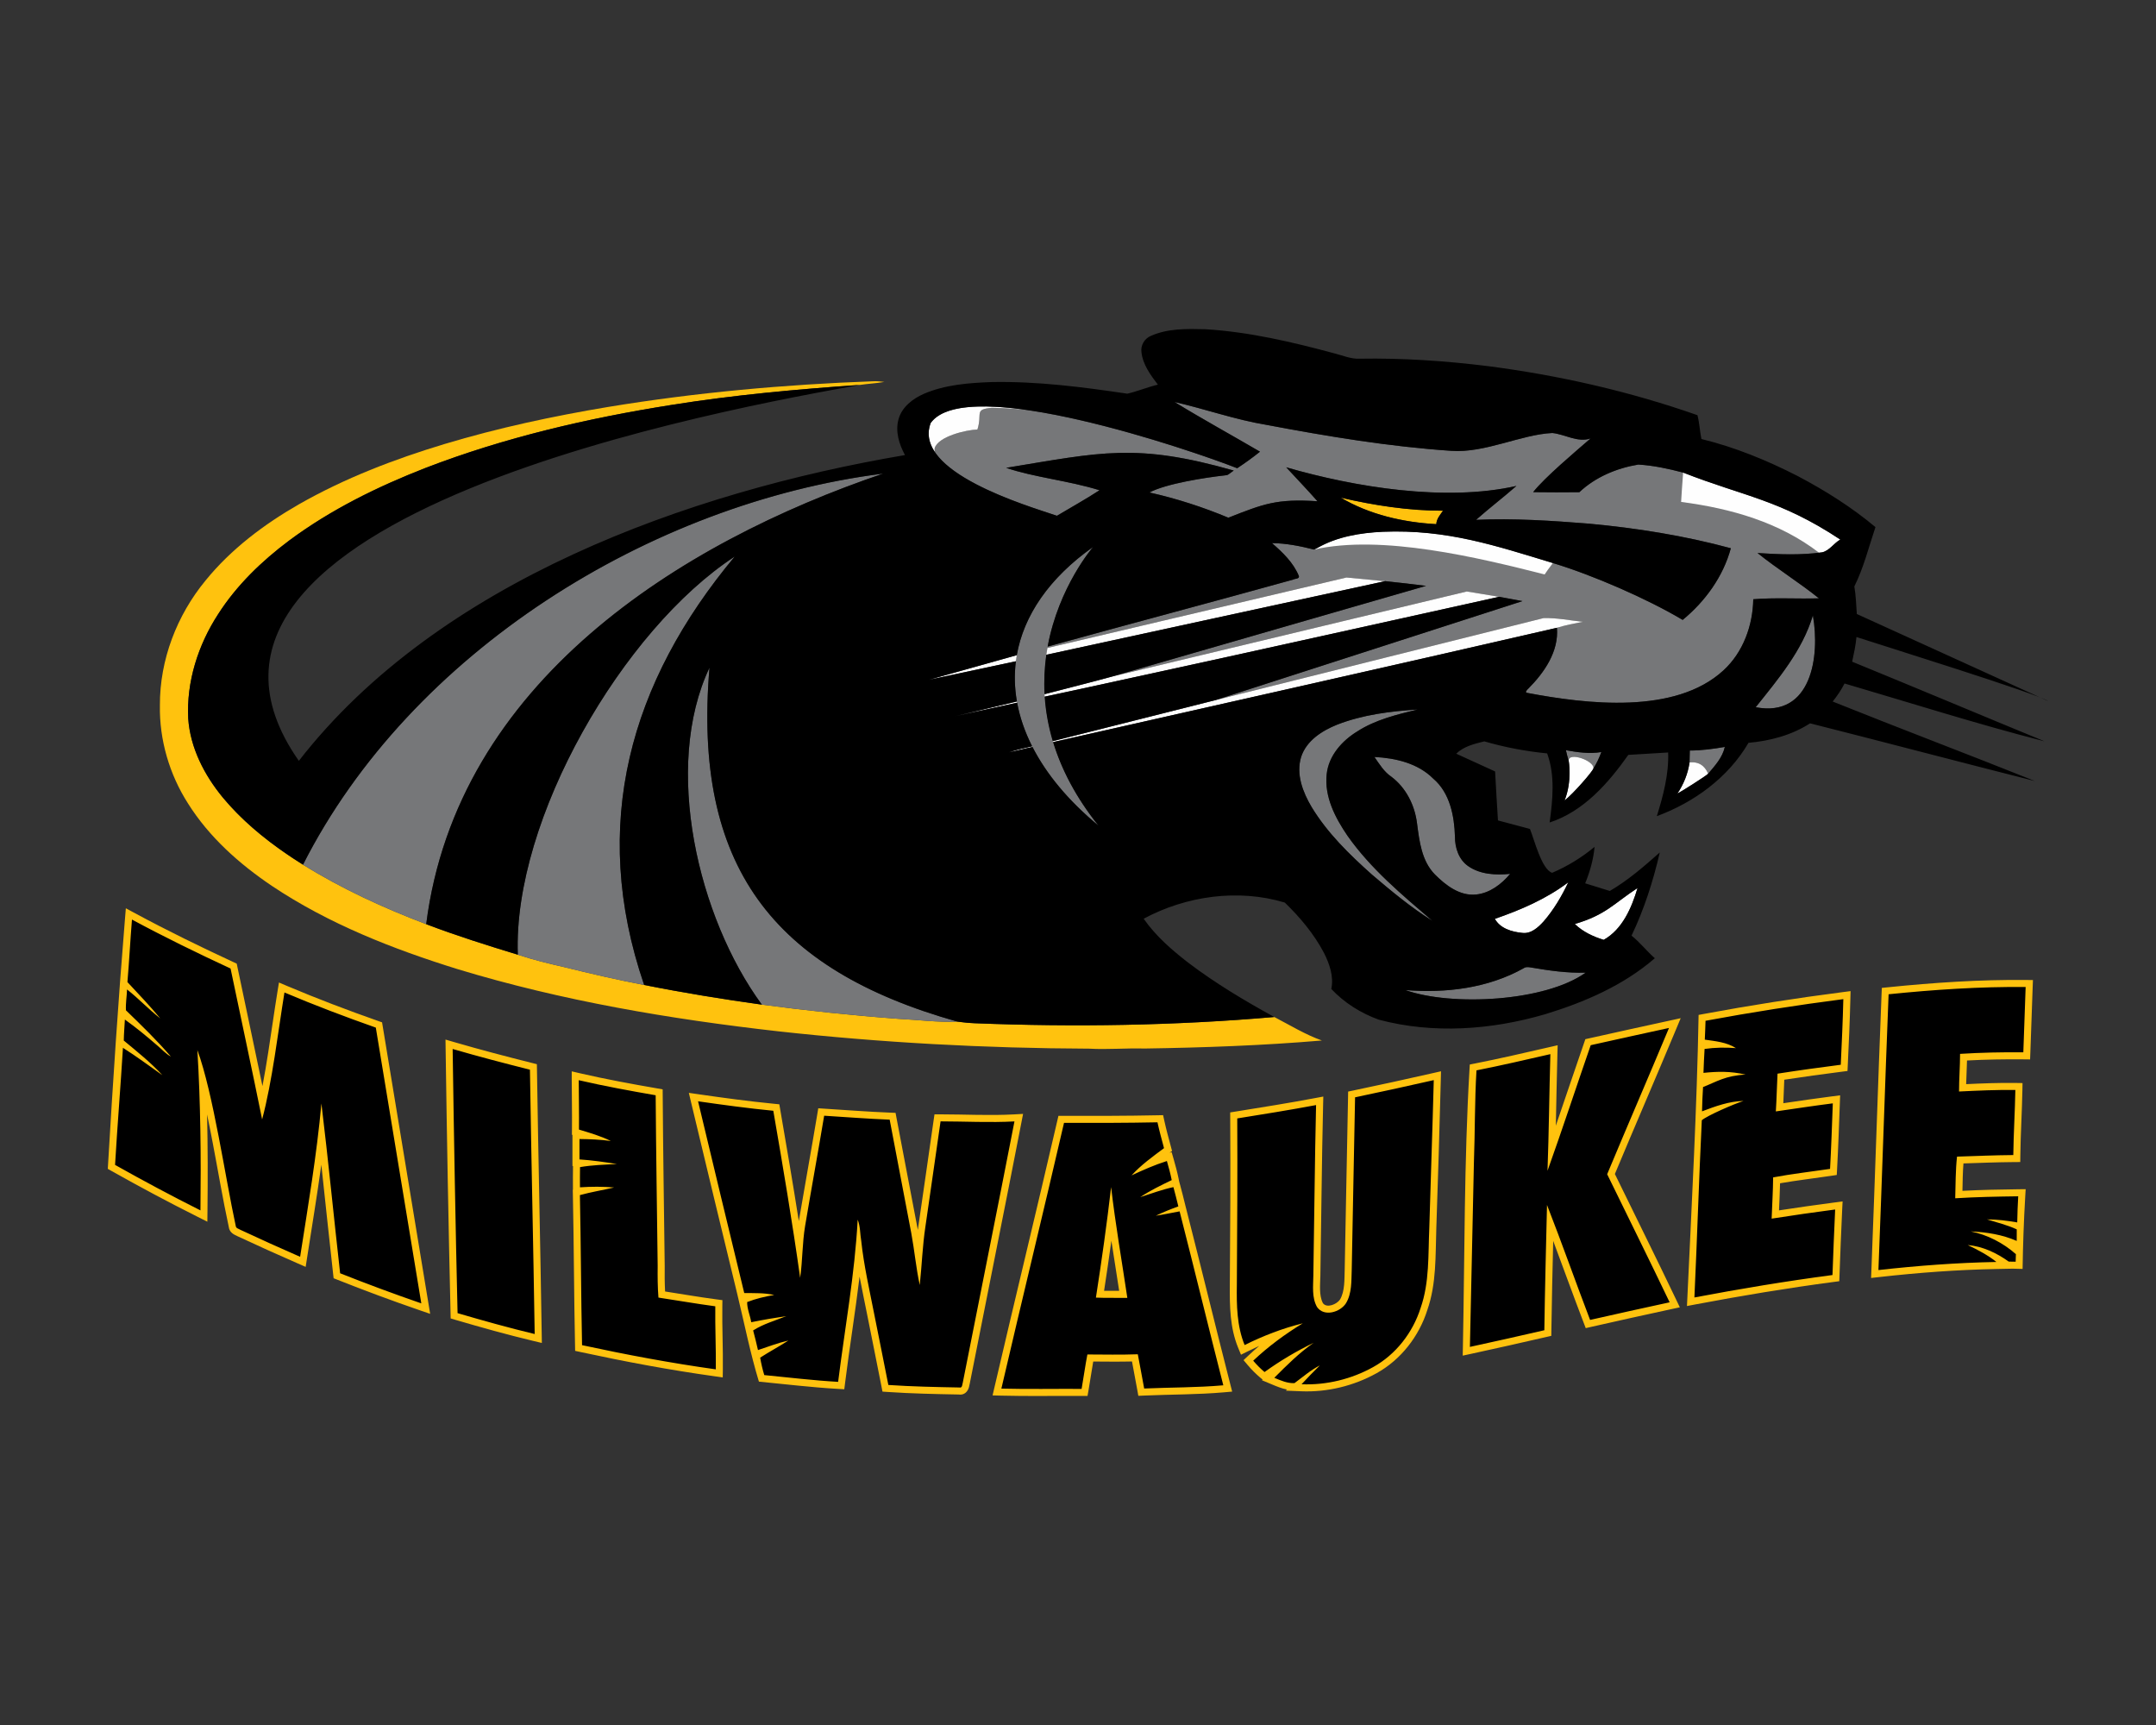 <?xml version="1.0" encoding="UTF-8"?>
<!DOCTYPE svg PUBLIC "-//W3C//DTD SVG 1.1//EN" "http://www.w3.org/Graphics/SVG/1.1/DTD/svg11.dtd">
<!-- Creator: CorelDRAW -->
<svg xmlns="http://www.w3.org/2000/svg" xml:space="preserve" width="2000px" height="1600px" version="1.1" style="shape-rendering:geometricPrecision; text-rendering:geometricPrecision; image-rendering:optimizeQuality; fill-rule:evenodd; clip-rule:evenodd"
viewBox="0 0 2000 1600"
 xmlns:xlink="http://www.w3.org/1999/xlink">
 <rect x="0" y="0" width="2000" height="1600" fill="#333333" stroke="none"/>
 <defs>
  <style type="text/css">
   <![CDATA[
    .fil3 {fill:black}
    .fil2 {fill:#FEFEFE}
    .fil1 {fill:#767779;fill-rule:nonzero}
    .fil0 {fill:#FFC20E;fill-rule:nonzero}
   ]]>
  </style>
 </defs>
 <g id="Capa_x0020_1">
  <g id="Wisconsin_x0020_Milwaukee_x0020_Panthers.cdr">
   <path class="fil0" d="M298.08 1080.32c-4,28.85 -8.75,57.62 -13.23,86.4l-1.3 8.36 -7.75 -3.39c-18.61,-8.14 -37.14,-16.46 -55.54,-25.08l-0.4 -0.19 -0.31 -0.2c-0.27,-0.15 -0.61,-0.28 -0.89,-0.41 -3.38,-1.52 -5.89,-3.84 -6.4,-7.62 -5.59,-25.82 -9.94,-52.05 -14.9,-78.01 -1.69,-8.84 -3.43,-17.68 -5.27,-26.5 0.7,29.68 0.71,59.38 0.38,89.06l-0.12 10.43 -9.32 -4.68c-26.83,-13.45 -53.32,-27.61 -79.48,-42.33l-3.55 -1.99 0.24 -4.07c4.43,-75.54 9.5,-152.72 15.68,-227.7l0.82 -9.93 8.77 4.73c29.85,16.09 60.35,30.96 91.12,45.23l2.96 1.38 0.67 3.2c7.69,36.8 15.58,73.56 23.21,110.37 2.02,-10.47 3.74,-21.01 5.38,-31.44 2.95,-18.79 5.53,-37.65 8.59,-56.43l1.33 -8.19 7.64 3.24c27.75,11.74 55.95,22.43 84.37,32.43l3.64 1.28 0.63 3.81c14.11,85.25 28.16,170.51 42.2,255.78l1.78 10.78 -10.33 -3.56c-25.41,-8.75 -50.6,-18.11 -75.58,-28.02l-3.64 -1.44 -0.44 -3.88c-3.81,-33.79 -7.28,-67.62 -10.96,-101.42zm945.68 -618.72c31.1,7.2 62.88,12.13 94.86,12.11 -2.7,3.81 -6.01,7.57 -6.26,12.47 -30.74,-1.71 -61.91,-8.81 -88.6,-24.58zm580.92 522.05c-0.17,7.31 -0.59,14.62 -0.78,21.93 15.24,-0.72 30.48,-1.32 45.73,-1.1l6.55 0.1 -0.12 6.54c-0.37,20.11 -1.66,40.2 -1.91,60.31l-0.08 6.39 -6.39 0.05c-15.44,0.13 -30.87,0.74 -46.31,1.25 -0.66,8.44 -0.75,16.94 -0.93,25.42 17.2,-0.91 34.43,-1.23 51.65,-1.45l7.01 -0.08 -0.42 6.99c-1.33,22.43 -2.11,45.21 -2.44,66.96l-6.58 -0.16c-0.89,-0.02 -1.79,-0.04 -2.68,-0.06l-14.88 0.29c-36.38,0.7 -72.7,3.42 -108.85,7.48l-7.54 0.85 0.3 -7.59c3.36,-85.26 6.01,-170.55 9.42,-255.81l0.23 -5.65 5.63 -0.57c42.47,-4.33 85.14,-7.2 127.85,-6.78l6.7 0.07 -0.25 6.7c-0.76,20.19 -1.38,40.39 -2.14,60.58l-0.24 6.34 -6.34 -0.07c-17.4,-0.17 -34.81,0.13 -52.19,1.07zm-248.98 -42.28l5.23 -0.97c42.53,-7.91 85.29,-14.6 128.19,-20.13l7.54 -0.97 -0.19 7.59c-0.49,20.35 -1.42,40.69 -2.39,61.02l-0.26 5.46 -5.42 0.69c-17.77,2.28 -35.52,4.71 -53.23,7.42 -0.32,7.27 -0.54,14.54 -0.88,21.8 15.02,-2.2 30.03,-4.45 45.08,-6.35l7.62 -0.96 -0.29 7.67c-0.76,20.3 -1.43,40.61 -2.55,60.9l-0.29 5.3 -5.26 0.78c-15.77,2.35 -31.63,4.18 -47.34,6.91 -0.19,8.38 -0.61,16.76 -0.98,25.14 17.06,-2.61 34.14,-5.05 51.24,-7.28l7.75 -1.01 -0.39 7.8c-1.01,20.22 -1.7,40.46 -2.48,60.7l-0.21 5.49 -5.44 0.72c-42.77,5.67 -85.34,12.74 -127.73,20.76l-8.11 1.54 0.39 -8.24c3.99,-85.92 8.83,-175.49 10.4,-261.78zm-77.67 147.55c18.89,38.74 38.1,77.33 56.68,116.21l3.56 7.45 -8.06 1.73c-24.6,5.31 -49.17,10.75 -73.72,16.32l-5.5 1.25 -2.02 -5.28c-9.62,-25.13 -18.74,-50.44 -28.16,-75.64 -0.66,27.65 -1.3,55.31 -1.69,82.97l-0.07 5.12 -5 1.14c-23.02,5.26 -46.03,10.53 -69.12,15.48l-8.05 1.73 0.17 -8.23c1.65,-83.07 1.14,-173.49 6.09,-256.76l0.3 -5.03 4.94 -0.98c22.89,-4.51 45.62,-9.8 68.36,-15.01l8.2 -1.88 -0.23 8.42c-0.62,22.07 -0.98,44.16 -1.47,66.23 8.78,-25.6 17.35,-51.28 26.22,-76.85l1.19 -3.43 3.54 -0.79c24.2,-5.43 48.44,-10.71 72.67,-16l12.22 -2.67 -4.82 11.55c-18.53,44.41 -37.69,88.55 -56.23,132.95zm-174.03 126.34c-7.76,24.4 -24.53,45.94 -47,58.43 -21.17,11.77 -45.69,17.76 -69.91,16.77l-14.26 -0.58 0.99 -1.05c-4.9,-0.97 -9.61,-2.92 -14.24,-4.86l-8.94 -3.75 0.6 -0.6 -2.4 -2.02c-4.08,-3.44 -7.84,-7.23 -11.28,-11.3l-3.99 -4.72 4.49 -4.24c3.26,-3.07 6.6,-6.04 10.01,-8.94 -3.56,1.61 -7.1,3.28 -10.59,5.02l-6.28 3.12 -2.66 -6.48c-7.6,-18.55 -7.87,-38.5 -7.7,-58.23 0.43,-51.47 0.67,-102.95 0.37,-154.42l-0.03 -5.59 5.52 -0.88c24.35,-3.9 48.71,-7.8 72.95,-12.36l7.91 -1.48 -0.19 8.05c-1.26,52.7 -1.65,105.41 -2.53,158.12 -0.13,7.89 -1.44,18.33 2.4,25.53 3.75,4.93 13,0.84 15.83,-3.45 4.65,-7.82 4,-19.03 4.34,-27.71 0.89,-53.32 2.18,-106.64 3.1,-159.96l0.09 -5.21 5.1 -1.06c24.35,-5.05 48.63,-10.44 72.89,-15.91l8.16 -1.85 -0.21 8.37c-1.17,45.68 -2.57,91.35 -4.14,137.02 -0.88,25.73 0.24,51.51 -8.4,76.22zm-273.9 47.56c-11.99,0.28 -23.98,0.13 -35.98,0.05 -1.54,8.82 -2.8,17.68 -4.34,26.5l-0.95 5.43 -5.51 -0.03c-24.86,-0.14 -49.71,0.37 -74.57,-0.27l-7.99 -0.21 1.81 -7.78c19.12,-82.22 39.1,-164.23 58.11,-246.47l1.17 -5.06 5.19 0.01c28.85,0.06 57.7,0.07 86.54,-0.53l5.36 -0.11 1.15 5.23c1.74,7.96 3.9,15.82 6.01,23.68l1.15 4.27 -2.34 1.75 1.96 -0.62 1.85 6.43c1.74,6.02 3.38,12.07 4.62,18.22l0.54 2.68 0.93 3.39c1.64,5.98 3.12,12.01 4.61,18.03l0.34 1.38 0.81 3.18c13.74,53.72 26.8,107.62 40.54,161.34l1.9 7.43 -7.64 0.68c-24.51,2.16 -49.13,1.9 -73.69,2.99l-5.7 0.25 -1.01 -5.62c-1.56,-8.75 -3.23,-17.48 -4.87,-26.22zm-150.78 21.58c-0.09,0.39 -0.14,0.82 -0.22,1.21 -0.97,5.06 -4.56,8.72 -9.84,7.84 -21.89,-0.41 -43.79,-0.86 -65.64,-2.34l-5 -0.34 -0.95 -4.92c-4.28,-22 -8.81,-43.94 -13.14,-65.93 -2.36,-11.94 -4.91,-23.85 -7.15,-35.81 -3.96,32.86 -9.32,65.57 -13.42,98.42l-0.76 6.05 -6.08 -0.35c-24.41,-1.4 -48.79,-4.37 -73.12,-6.72 -8.12,-26.74 -13.39,-53.57 -19.94,-80.65 -14.35,-59.27 -28.71,-118.54 -42.85,-177.86l-2.22 -9.33 9.49 1.37c23.11,3.33 46.26,6.48 69.5,8.75l4.95 0.49 0.84 4.89c5.95,34.45 11.82,68.92 17.24,103.45 5.57,-32.96 11.59,-65.85 17.09,-98.83l0.96 -5.81 5.88 0.38c20.2,1.28 40.39,2.84 60.62,3.65l5.2 0.21 0.95 5.11c6.42,34.54 13.28,68.98 19.72,103.51 0.18,-1.35 0.37,-2.7 0.57,-4.05 4.86,-32.52 9.29,-65.09 14.06,-97.62l0.82 -5.58 5.64 0.01c22.71,0.01 45.48,1.29 68.18,0.04l8.35 -0.46 -1.59 8.21c-15.68,80.77 -32,161.41 -47.91,242.14l-0.1 0.53 -0.13 0.34zm-282.35 -86.5c15.8,2.45 31.57,5.18 47.43,7.28l5.74 0.76 -0.08 5.79c-0.27,19.49 0.73,38.98 0.48,58.47l-0.1 7.39 -7.32 -1.02c-41.8,-5.82 -83.31,-13.61 -124.56,-22.51l-5.03 -1.09 -0.11 -5.14c-0.98,-46.4 -1.03,-92.8 -1.98,-139.2l-0.11 -5.07 0.17 -0.04 -0.01 -2.2c-0.04,-6.3 -0.05,-12.59 0.05,-18.88l0.02 -0.89 -0.51 -0.03 -0.02 -6.1c-0.02,-6.31 -0.02,-12.63 0,-18.94l0.01 -3.8 -0.5 -0.15 0.05 -4.88c0.16,-15.23 -0.18,-30.47 -0.22,-45.71l-0.01 -8.22 8 1.86c23.5,5.43 47.23,9.78 70.98,13.9l5.37 0.93 0.04 5.45c0.35,52.74 1.22,105.48 1.86,158.22l0 0.15c-0.09,7.89 -0.07,15.79 0.36,23.67zm-122.49 45.8c-24.14,-5.77 -48.04,-12.47 -71.85,-19.45l-4.57 -1.35 -0.11 -4.76c-1.93,-81.68 -3.4,-163.38 -4.57,-245.08l-0.12 -8.82 8.47 2.47c23.67,6.91 47.54,13.13 71.45,19.15l4.85 1.22 0.08 5c1.24,81.73 3.17,163.45 4.4,245.18l0.13 8.39 -8.16 -1.95zm529.71 -46.42c4.67,0.06 9.33,0.01 14,-0.01 -2.36,-15.49 -4.85,-30.97 -7.22,-46.46 -2.13,15.51 -4.4,31 -6.78,46.47zm-459.83 -819.86c81.35,-13.38 163.62,-20.82 246,-23.79 3.32,-0.11 6.65,0.16 9.96,0.63 -7.49,1.33 -15.11,1.63 -22.63,2.76 -58.48,4.02 -116.96,9.34 -174.88,18.59 -77.66,12.31 -154.78,30.16 -228.27,58.5 -44.47,17.35 -87.77,38.65 -126.21,67.2 -25.44,19.03 -48.75,41.46 -65.96,68.33 -18.56,28.53 -29.49,62.61 -27.75,96.81 1.87,27.25 14.98,52.53 32.13,73.33 20.81,25 46.88,45.07 74.33,62.25 36.02,22.39 74.7,40.13 114.29,55.17 27.93,10.65 56.42,19.61 84.99,28.32 14.15,4.72 28.66,8.26 43.19,11.55 24.52,6.08 49.16,11.8 74,16.52 36.19,7.23 72.64,13.16 109.2,18.25 42.07,5.59 84.31,10.05 126.64,13.16 18.18,0.89 36.38,3.4 54.6,2.57 5.38,0.74 10.77,1.32 16.2,1.52 92.64,3.68 185.5,2.21 277.89,-5.77 14.56,7.54 28.64,16.26 44.15,21.78 -54.75,4.65 -109.69,6.6 -164.59,7.45 -17.11,-0.48 -34.19,1.07 -51.26,0.12 -96.37,-0.37 -192.75,-5.52 -288.54,-16.1 -100.36,-11.34 -200.5,-28.25 -297.29,-57.64 -60.21,-18.72 -119.77,-42.05 -172.41,-77.28 -30.23,-20.38 -58.17,-45.27 -77.7,-76.35 -17.27,-26.99 -26.69,-59.04 -26.11,-91.13 -0.18,-42.05 15.71,-83.44 42.36,-115.75 23.72,-29.19 54.27,-52.1 86.73,-70.72 42.42,-24.18 88.27,-41.76 134.91,-55.84 49.81,-14.99 100.75,-25.88 152.03,-34.44z"/>
   <path class="fil1" d="M1452.61 695.86c10.84,1.93 21.88,3.54 32.86,1.7 -1.93,5.24 -4.23,10.35 -7.29,15.04 0.57,-7.14 -23.12,-15.44 -23.03,-7.04 -1.04,-3.19 -1.78,-6.44 -2.54,-9.7zm-39.13 202.18c-33.16,18.61 -72.37,23.33 -109.79,20.29 42.73,15.18 129.53,10.83 167.24,-16.17 -17.14,0.55 -34.19,-1.96 -51.05,-4.83 -2.17,-0.35 -4.51,-0.67 -6.4,0.71zm-173.08 -225.9c23.79,-9.25 49.44,-12.43 74.75,-14.08 -19.3,4.74 -39.11,9.41 -56.04,20.34 -14.22,8.65 -26.6,22.56 -28.41,39.66 -2.31,20.89 7.91,40.51 19.34,57.21 21.54,30.58 50.52,54.71 78.71,78.85 -20.02,-12.52 -38.28,-27.75 -56.25,-43.05 -20.85,-18.61 -41.21,-38.47 -55.81,-62.55 -8.13,-13.73 -14.64,-30.46 -9.69,-46.47 4.94,-15.08 19.37,-24.28 33.4,-29.91zm34.58 29.98c19.54,0.98 40.33,5.8 54.59,20.12 15.42,13.14 19.56,34.59 20.11,53.89 -0.04,10.17 3.5,21.09 12.13,27.14 11.25,7.92 25.81,8.58 39.06,7.27 -7.96,9.53 -18.84,17.86 -31.54,19.15 -15.14,1.58 -28.27,-8.56 -38.33,-18.68 -12.24,-12.55 -14.33,-30.69 -16.49,-47.24 -2.05,-16.77 -10.15,-33.04 -23.81,-43.32 -6.84,-4.58 -11.1,-11.73 -15.72,-18.33zm193.48 -125.37c-8.14,1.54 -16.28,3.11 -24.18,5.55 1.87,21.99 -11.72,41.52 -26.5,56.39 -1.1,0.94 -3.98,3.91 -0.71,4.05 54.53,10.33 136.94,20.31 181.68,-20.94 18.24,-16.71 27.24,-41.57 27.66,-65.98 20.26,-1.63 40.63,-0.25 60.94,-0.83 -18.41,-14.77 -38.6,-27.24 -56.99,-42.03 19.95,1.31 40.15,2.14 60,-0.67 6.72,-1.54 10.8,-8.47 16.78,-11.83 -56.2,-37.17 -89.22,-39.9 -145.87,-62.14 -13.59,-3.57 -27.53,-6.6 -41.55,-7.41 -20.03,3.34 -39.71,11.57 -54.63,25.61 -14.29,0.23 -28.58,0.09 -42.86,-0.04 10.41,-13.37 39.9,-38.22 53.25,-49.77 -12.19,3.98 -23.54,-3.84 -35.43,-5.08 -29.06,1.36 -62.62,18.8 -93.7,16.54 -57.68,-3.89 -114.83,-13.39 -171.61,-24.11 -28.94,-4.76 -56.66,-14.7 -85.21,-21.19 26.06,15.96 52.93,30.66 79.3,46.08 -6.77,5.45 -13.88,10.54 -21.14,15.35 -26.41,-10.43 -121.09,-43.4 -194.92,-53.99 -11.07,-1.18 -22,-1.89 -32.71,-2.04 -16.76,1.44 -8.58,5.16 -13.37,20.13 -10.04,0.22 -36.57,6.34 -39.7,17.44 -0.09,1.24 0.03,2.44 0.32,3.59 20.75,30.68 91.04,51.51 113.17,58.97 13.16,-7.87 26.62,-15.3 39.48,-23.68 -28.23,-8.84 -61.34,-12.08 -86.58,-20.79 88.31,-14.49 120.35,-23.22 211.09,2.51 -5.97,4.29 -4.99,4.15 -8.47,4.53 -17.62,1.93 -54.31,7.61 -69.73,15.83 25.05,5.59 49.55,13.52 73.21,23.39 32.79,-12.9 44.78,-17.72 82.66,-15.27 -9.42,-10.7 -19.33,-20.98 -28.99,-31.48 63.63,18.45 147.79,32.18 213.55,17.28 -12.25,10.73 -25.24,20.64 -37.44,31.45 34.92,-1.56 69.92,0.76 104.73,3.54 44.38,4.1 88.57,11.16 131.62,22.81 -7.11,26.27 -23.82,49.32 -44.68,66.46 -33.47,-19.9 -83.62,-41.61 -120.44,-52.75 -53.01,-16.03 -98.09,-31.38 -157.66,-28.99 -20.83,0.97 -42.41,4.49 -60.74,14.98 -0.78,0.37 -2.34,1.12 -3.11,1.51 -12.76,-3.22 -25.88,-5.84 -39.06,-5.98 9.96,8.59 19.86,18.08 24.96,30.47 0.94,2.89 -3.84,2.36 -5.38,3.42 -71.24,19.81 -154.95,42 -227.64,62.07 10.29,-55.84 42.16,-92.39 42.16,-92.39 -99.48,70.3 -95.73,175.17 4.99,258.5 -48.64,-60.83 -55.09,-119.56 -47.38,-164.82l277.42 -65.34c14.98,1.41 26.03,2.47 35.6,3.44l0.29 -0.06c13.56,1.41 26.25,2.89 37.94,4.37l-291.79 84.24 329.54 -79.03c15.81,2.56 23.35,3.78 30.01,4.94 21.67,3.98 0,0 21.67,3.98l-284.5 91.77 304.07 -76.01c12.22,-0.37 24.41,2.21 36.58,3.45zm213.25 -5.93c-9.73,32.58 -32.23,59.05 -53.05,85.15 51.77,9.89 59.81,-47.28 53.05,-85.15zm-1286.34 286.38c28.45,-224.2 234.95,-353.86 423.94,-417.93 -215.75,27.32 -438.44,165.64 -538.23,362.76 36.02,22.39 74.7,40.13 114.29,55.17zm202.18 56.39c-50.95,-148.54 -13,-281.17 84.02,-397.37 -103.61,67.56 -205.86,243.48 -201.21,369.3 14.15,4.72 28.66,8.26 43.19,11.55 24.52,6.08 49.16,11.8 74,16.52zm290.44 33.98c-171.42,-48.31 -245.36,-144.72 -229.84,-328.26 -43.53,92.13 -10.69,231.74 48.6,312.53 42.07,5.59 84.31,10.05 126.64,13.16 18.18,0.89 36.38,3.4 54.6,2.57zm679.54 -251.43c10.91,-0.01 21.76,-1.48 32.49,-3.34 -2.17,9.89 -9.18,17.42 -15.51,24.91 -1.3,-3.35 -5.52,-11.95 -17.23,-10.49 0.07,-3.7 0.16,-7.38 0.25,-11.08z"/>
   <path class="fil2" d="M1431.95 854.65c9.39,-10.84 16.78,-23.35 22.87,-36.3 -20.38,15.41 -44.12,25.64 -68.12,33.91 4.9,8.92 15.72,12.08 25.21,13.02 8.24,1.17 14.92,-5 20.04,-10.63zm8.57 -332.41c-3.24,4.23 -6.5,8.71 -7.64,10.57 -61.22,-15.54 -151.14,-37.34 -213.9,-23.08 0.77,-0.39 2.33,-1.14 3.11,-1.51 18.33,-10.49 39.91,-14.01 60.74,-14.98 59.57,-2.39 104.65,12.96 157.66,28.99l0.03 0.01zm246.93 -9.56c-36.58,-28.12 -81.4,-41.08 -127.97,-47.12 0.21,-5.1 1.1,-16.41 1.87,-27.21 56.6,22.22 89.62,24.96 145.79,62.11 -5.98,3.36 -10.06,10.29 -16.78,11.83 -0.97,0.14 -1.94,0.27 -2.91,0.39zm-820.46 -96.84c3.13,-11.1 29.66,-17.22 39.7,-17.44 4.79,-14.97 -3.39,-18.69 13.37,-20.13 10.71,0.15 21.64,0.86 32.71,2.04 -42.18,-6.05 -77.55,-4.8 -89.49,12.12 -3.57,9.68 -1.59,18.7 4.03,27 -0.29,-1.15 -0.41,-2.35 -0.32,-3.59zm266.87 194.5c83.49,-18.35 173.08,-38.24 256.78,-56.78 -6.66,-1.16 -14.2,-2.38 -30.01,-4.94l-329.54 79.03c-17.22,4.75 -42.21,11.03 -62.13,16.21 0.04,0.77 0.09,1.54 0.14,2.31 52.58,-11.16 113.72,-24.81 164.76,-35.83zm-190.53 40.3l-57.18 13.63 57.39 -12.49c-0.07,-0.38 -0.14,-0.76 -0.21,-1.14zm-0.96 -37.28c0.24,-1.9 0.53,-3.78 0.86,-5.66l-81.67 22.89 80.81 -17.23zm15.12 78.9c-7.29,1.56 -14.59,3.16 -21.65,5.57 7.35,-1.48 14.61,-3.49 21.96,-4.97 -0.11,-0.2 -0.21,-0.4 -0.31,-0.6zm13.12 -84.93l314.05 -68.23c-9.58,-0.97 -20.63,-2.03 -35.61,-3.44l-277.42 65.35c-0.37,2.08 -0.71,4.19 -1.02,6.32zm6.27 81c155.79,-35.32 311.73,-70.1 467.4,-106.03 7.9,-2.44 16.04,-4.01 24.18,-5.55 -12.17,-1.24 -24.36,-3.82 -36.58,-3.45l-304.07 76.01c-50.39,12.77 -100.83,25.35 -151.22,38.12 7.45,24.94 20.79,51.33 42.42,78.39 -21.37,-26.73 -34.62,-52.81 -42.13,-77.49zm590.4 18.89c-1.47,10.35 -5.48,20.18 -11.25,28.86 3.68,-1.85 26.16,-16.05 28.48,-18.37 -1.3,-3.35 -5.52,-11.95 -17.23,-10.49zm-115.91 35.23c7.69,-5.74 26.63,-27.5 26.81,-29.85 0.57,-7.14 -23.12,-15.44 -23.03,-7.04 0,-0.37 3.5,18.76 -3.78,36.89zm9.5 114.59c7.37,7.2 17.05,11.74 26.81,14.7 17.43,-9.82 25.92,-29.77 31.4,-48.11 -22.3,14.62 -29.36,24.9 -58.21,33.41z"/>
   <path class="fil3" d="M390.82 1208.92c-14.04,-85.26 -28.09,-170.52 -42.2,-255.78 -28.55,-10.05 -56.87,-20.78 -84.75,-32.58 -5.95,36.61 -11.31,82.63 -20.71,117.73 -9.47,-46.71 -19.53,-93.3 -29.28,-139.95 -30.88,-14.33 -61.5,-29.25 -91.46,-45.41 -1.6,19.32 -2.55,38.69 -4.21,57.99 10.34,11.05 20.76,22.04 30.47,33.66 -10.77,-8.31 -20.07,-18.43 -30.83,-26.82 -0.21,6.44 -1.38,12.9 -1.01,19.34 14.33,13.87 28.7,27.79 41.68,42.91 -4.71,-2.51 -8.23,-6.63 -12.28,-10.01 -9.81,-8.49 -19.83,-16.81 -30.4,-24.34 -0.32,6.49 -0.92,12.98 -1.01,19.49 12.31,10.24 24.97,20.29 35.8,32.11 -12.14,-8.55 -24.02,-17.45 -36.58,-25.37 -2.19,36.21 -5.18,72.38 -7.31,108.59 26.08,14.66 52.47,28.78 79.21,42.19 0.56,-49.59 0.15,-99.22 -2.86,-148.71 14.74,40.21 25.79,117.93 35.61,163.16 0.19,2.26 2.77,2.58 4.33,3.59 18.34,8.6 36.83,16.89 55.38,25.01 7.36,-47.28 15.44,-94.53 19.74,-142.21 6.35,52.42 11.45,105.01 17.37,157.49 24.89,9.87 49.99,19.2 75.3,27.92zm852.94 -747.32c31.1,7.2 62.88,12.13 94.86,12.11 -2.7,3.81 -6.01,7.57 -6.26,12.47 -30.74,-1.71 -61.91,-8.81 -88.6,-24.58zm-176.3 -149.98c15.83,-7.13 33.68,-6.66 50.66,-6.25 40.79,2.46 80.78,11.89 120.12,22.5 7.62,1.95 15.11,5.25 23.15,4.83 39.61,-0.69 79.23,2 118.55,6.85 66.17,8.56 131.73,23.43 194.7,45.56 1.87,7.22 2.16,14.77 3.66,22.08 31.22,7.62 61.15,19.91 89.7,34.56 25.33,13.37 49.77,28.74 71.76,47.17 -6.23,18.42 -10.86,37.54 -19.58,55 1.43,8.45 1.7,17.05 2.3,25.59l177.52 80.79c-8,-6.18 -155.55,-52.14 -177.86,-59.44 -0.69,7.73 -2.37,15.32 -3.99,22.89 59.62,24.36 118.95,49.39 178.52,73.87 -61.71,-15.75 -127.23,-36.55 -185.58,-53.65 -3.03,5.98 -6.85,11.5 -11,16.73 62.37,25.05 125.25,48.79 187.63,73.76 -69.6,-17.58 -138.99,-35.96 -208.6,-53.54 -17.05,10.99 -37.09,16.29 -57.13,18.08 -18.75,32.16 -50.46,55.26 -85.03,68.01 5.93,-19.1 11.22,-38.88 10.51,-59.06 -12.31,0.81 -24.64,1.45 -36.95,2.23 -18.57,26.27 -41.48,52.44 -73,62.7 2.85,-21.17 5.22,-43.58 -2.32,-64.08 -19.74,-1.93 -39.28,-5.64 -58.32,-11.16 -9.14,2.28 -19.07,4.63 -26.02,11.44 12.01,5.5 24.06,10.99 36.07,16.47 0.72,15.16 1.79,30.28 2.65,45.42 9.89,2.62 19.76,5.33 29.68,7.91 4.05,9.9 10.84,37.58 20.59,40.68 14.21,-6.06 27.49,-14.2 39.34,-24.07 -1.04,11.67 -4.28,22.99 -8.7,33.82 7.62,2.28 15.19,4.78 22.84,7.09 16.89,-9.83 31.76,-22.78 46.36,-35.71 -6.11,26.5 -14.47,52.59 -26.2,77.16 7.89,6.26 14.03,14.31 21.6,20.94 -29.12,25.24 -65.29,40.84 -101.84,51.97 -49.81,14.54 -103.74,18.47 -154.24,5.02 -16.55,-5.98 -31.94,-15.62 -44.02,-28.48 2.4,-11.56 -1.65,-23.2 -6.8,-33.43 -9.23,-17.54 -22.18,-32.97 -36.35,-46.71 -43.26,-12.99 -91.36,-6.23 -130.93,14.98 11.15,15.97 26.01,28.9 41.31,40.75 25.11,19.05 52.25,35.27 79.86,50.43 -92.39,7.98 -185.25,9.45 -277.89,5.77 -4.56,-0.16 -9.1,-0.6 -13.63,-1.18 -0.86,-0.11 -1.72,-0.22 -2.57,-0.34 -171.42,-48.31 -245.36,-144.72 -229.84,-328.26 -43.53,92.13 -10.69,231.74 48.6,312.53 -36.56,-5.09 -73.01,-11.02 -109.2,-18.25 -50.95,-148.54 -13,-281.17 84.02,-397.37 -103.61,67.56 -205.86,243.48 -201.21,369.3 -28.57,-8.71 -57.06,-17.67 -84.99,-28.32 28.45,-224.2 234.95,-353.86 423.94,-417.93 -215.75,27.32 -438.44,165.64 -538.23,362.76 -2.85,-1.79 -5.66,-3.58 -8.4,-5.38l-0.51 -0.34c-2.26,-1.49 -4.48,-2.98 -6.67,-4.47 -21.65,-14.85 -41.92,-31.85 -58.75,-52.06 -17.15,-20.8 -30.26,-46.08 -32.13,-73.33 -1.74,-34.2 9.19,-68.28 27.75,-96.81 17.21,-26.87 40.52,-49.3 65.96,-68.33 38.44,-28.55 81.74,-49.85 126.21,-67.2 73.49,-28.34 150.61,-46.19 228.27,-58.5 57.92,-9.25 116.4,-14.57 174.88,-18.59 -110.44,19.87 -680.81,120.03 -520.45,348.69 129.47,-166.55 361.6,-249.62 562.27,-283.61 -5.45,-10.09 -9.18,-21.94 -5.95,-33.34 3.15,-11.34 13.29,-19.04 23.64,-23.55 19.77,-8.44 41.58,-10.05 62.83,-10.84 42.15,-0.8 84.12,4.6 125.72,10.79 9.56,-2.18 18.75,-6.1 28.34,-8.4 -6.79,-8.9 -13.9,-18.52 -15.21,-29.99 -0.94,-6.29 2.72,-12.71 8.58,-15.15zm60.35 337.69c-50.39,12.77 -100.83,25.35 -151.22,38.12 -4.27,-14.28 -6.61,-28.08 -7.49,-41.26 52.58,-11.16 113.72,-24.81 164.76,-35.83 83.49,-18.35 173.08,-38.24 256.78,-56.78 21.67,3.98 0,0 21.67,3.98l-284.5 91.77zm-157.2 -41.98c-1.64,11.48 -2.33,23.71 -1.64,36.53 19.91,-5.18 44.9,-11.46 62.12,-16.21l291.79 -84.24c-11.69,-1.48 -24.38,-2.96 -37.94,-4.37l-314.33 68.29zm118.92 -234.46l0 0c26.06,15.96 52.93,30.66 79.3,46.08 -6.77,5.45 -13.88,10.54 -21.14,15.35 -41.5,-16.39 -251.56,-88.42 -284.41,-41.87 -16.78,45.43 89.08,76.49 117.2,85.97 13.16,-7.87 26.62,-15.3 39.48,-23.68 -28.23,-8.84 -61.34,-12.08 -86.58,-20.79 88.31,-14.49 120.35,-23.22 211.09,2.51 -5.97,4.29 -4.99,4.15 -8.47,4.53 -17.62,1.93 -54.31,7.61 -69.73,15.83 25.05,5.59 49.55,13.52 73.21,23.39 32.79,-12.9 44.78,-17.72 82.66,-15.27 -9.42,-10.7 -19.33,-20.98 -28.99,-31.48 63.63,18.45 147.79,32.18 213.55,17.28 -12.25,10.73 -25.24,20.64 -37.44,31.45 34.92,-1.56 69.92,0.76 104.73,3.54 44.38,4.1 88.57,11.16 131.62,22.81 -7.11,26.27 -23.82,49.32 -44.68,66.46 -33.47,-19.9 -83.62,-41.61 -120.44,-52.75 -53.01,-16.03 -98.09,-31.38 -157.66,-28.99 -20.83,0.97 -42.41,4.49 -60.74,14.98 -0.78,0.37 -2.34,1.12 -3.11,1.51 -12.76,-3.22 -25.88,-5.84 -39.06,-5.98 9.96,8.59 19.86,18.08 24.96,30.47 0.94,2.89 -3.84,2.36 -5.38,3.42 -71.24,19.81 -154.95,42 -227.64,62.07 10.29,-55.84 42.16,-92.39 42.16,-92.39 -40.91,28.91 -64.35,63.67 -70.78,100.37l-81.68 22.9 80.83 -17.24c-1.56,12.29 -1.23,24.76 0.96,37.29l-57.2 13.63 57.4 -12.5c2.49,13.51 7.14,27.06 13.95,40.49 -7.3,1.56 -14.59,3.16 -21.66,5.57 7.36,-1.48 14.62,-3.49 21.97,-4.97 12.88,25.18 33.32,49.89 61.2,72.96 -21.37,-26.73 -34.62,-52.81 -42.13,-77.49 155.79,-35.32 311.73,-70.1 467.4,-106.03 1.87,21.99 -11.72,41.52 -26.5,56.39 -1.1,0.94 -3.98,3.91 -0.71,4.05 54.53,10.33 136.94,20.31 181.68,-20.94 18.24,-16.71 27.24,-41.57 27.66,-65.98 20.26,-1.63 40.63,-0.25 60.94,-0.83 -18.41,-14.77 -38.6,-27.24 -56.99,-42.03 19.95,1.31 40.15,2.14 60,-0.67 6.72,-1.54 10.8,-8.47 16.78,-11.83 -56.2,-37.17 -89.22,-39.9 -145.87,-62.14 -13.59,-3.57 -27.53,-6.6 -41.55,-7.41 -20.03,3.34 -39.71,11.57 -54.63,25.61 -14.29,0.23 -28.58,0.09 -42.86,-0.04 10.41,-13.37 39.9,-38.22 53.25,-49.77 -12.19,3.98 -23.54,-3.84 -35.43,-5.08 -29.06,1.36 -62.62,18.8 -93.7,16.54 -57.68,-3.89 -114.83,-13.39 -171.61,-24.11 -28.94,-4.76 -56.66,-14.7 -85.21,-21.19zm592.18 197.95l0 0c-9.73,32.58 -32.23,59.05 -53.05,85.15 51.77,9.89 59.81,-47.28 53.05,-85.15zm-441.31 101.32l0 0c-14.03,5.63 -28.46,14.83 -33.4,29.91 -4.95,16.01 1.56,32.74 9.69,46.47 14.6,24.08 34.96,43.94 55.81,62.55 17.97,15.3 36.23,30.53 56.25,43.05 -28.19,-24.14 -57.17,-48.27 -78.71,-78.85 -11.43,-16.7 -21.65,-36.32 -19.34,-57.21 1.81,-17.1 14.19,-31.01 28.41,-39.66 16.93,-10.93 36.74,-15.6 56.04,-20.34 -25.31,1.65 -50.96,4.83 -74.75,14.08zm327.13 24c-0.09,3.7 -0.18,7.39 -0.25,11.08 -1.47,10.35 -5.48,20.18 -11.25,28.86 3.68,-1.85 26.16,-16.05 28.48,-18.37 6.33,-7.49 13.34,-15.02 15.51,-24.91 -10.73,1.86 -21.58,3.33 -32.49,3.34zm-114.92 -0.28c0.76,3.26 1.5,6.51 2.54,9.7 0,-0.37 3.5,18.76 -3.78,36.89 7.69,-5.74 26.63,-27.5 26.81,-29.85 3.06,-4.69 5.36,-9.8 7.29,-15.04 -10.99,1.84 -22.01,0.22 -32.86,-1.7zm-177.63 6.26l0 0c4.62,6.6 8.88,13.75 15.72,18.33 13.66,10.28 21.76,26.55 23.81,43.32 2.16,16.55 4.25,34.69 16.49,47.24 10.06,10.12 23.19,20.26 38.33,18.68 12.7,-1.29 23.58,-9.62 31.54,-19.15 -13.25,1.31 -27.81,0.65 -39.06,-7.27 -8.63,-6.05 -12.17,-16.97 -12.13,-27.14 -0.55,-19.3 -4.69,-40.75 -20.11,-53.89 -14.26,-14.32 -35.05,-19.14 -54.59,-20.12zm111.72 150.14l0 0c4.9,8.92 15.72,12.08 25.21,13.02 8.24,1.17 14.92,-5 20.04,-10.63 9.39,-10.84 16.78,-23.35 22.87,-36.3 -20.38,15.41 -44.12,25.64 -68.12,33.91zm74.17 4.78c7.37,7.2 17.05,11.74 26.81,14.7 17.43,-9.82 25.92,-29.77 31.4,-48.11 -22.3,14.62 -29.36,24.9 -58.21,33.41zm-47.39 41c-33.16,18.61 -72.37,23.33 -109.79,20.29 42.73,15.18 129.53,10.83 167.24,-16.17 -17.14,0.55 -34.19,-1.96 -51.05,-4.83 -2.17,-0.35 -4.51,-0.67 -6.4,0.71zm338.47 24.18c-3.42,85.26 -6.07,170.55 -9.43,255.81 36.35,-4.08 72.88,-6.81 109.46,-7.52 -8.1,-6.45 -17.3,-11.25 -26.61,-15.69 13.82,1.17 26.85,7.36 38.03,15.36 2.13,0.02 4.27,0.05 6.42,0.1 0.04,-2.35 0.13,-4.68 0.22,-7 -11.8,-10.45 -26.41,-17.97 -41.88,-21.09 14.64,0.66 29.19,2.91 42.64,8.8 -0.02,-3.58 0,-7.13 0.03,-10.71 -8.84,-4.08 -18.3,-6.36 -27.56,-9.23 9.41,-0.05 18.74,1.22 28.01,2.78 0.15,-8.09 0.42,-16.17 0.9,-24.22 -19.5,0.25 -38.99,0.62 -58.43,1.84 0.41,-12.88 0.23,-25.86 1.68,-38.66 17.39,-0.53 34.8,-1.3 52.2,-1.44 0.25,-20.13 1.54,-40.22 1.91,-60.35 -17.44,-0.25 -34.86,0.58 -52.25,1.41 0,-11.65 0.95,-23.27 0.95,-34.91 19.53,-1.22 39.11,-1.63 58.69,-1.44 0.77,-20.2 1.38,-40.4 2.15,-60.58 -42.48,-0.42 -84.91,2.44 -127.13,6.74zm-173.28 116.83c-2.65,54.78 -4.31,109.62 -6.86,164.4 42.5,-8.05 85.2,-15.14 128.08,-20.82 0.78,-20.27 1.47,-40.52 2.48,-60.78 -19.67,2.57 -39.32,5.42 -58.92,8.48 0.46,-12.76 1.27,-25.51 1.38,-38.26 17.49,-3.29 35.22,-5.28 52.81,-7.89 1.12,-20.26 1.79,-40.53 2.55,-60.78 -17.65,2.23 -35.23,4.93 -52.85,7.48 0.76,-11.67 0.95,-23.35 1.57,-35.02 19.51,-3.06 39.08,-5.75 58.66,-8.26 0.97,-20.27 1.89,-40.56 2.39,-60.87 -42.79,5.52 -85.42,12.19 -127.84,20.08 -0.11,5.83 -0.44,11.66 -0.67,17.49 9.82,1.42 20.34,2.36 28.88,7.87 -9.71,-0.78 -19.43,-0.6 -29.08,0.76 -0.51,7.38 -0.72,14.79 -1.04,22.2 12.97,-1.34 24.88,-1.69 39.09,1.58 -18.87,1.01 -26.67,6.54 -39.48,11.55 -0.51,7.5 -0.76,15.03 -0.95,22.55 12.34,-4.7 25.08,-9.36 38.45,-9.64 -8.74,2.73 -33.61,13.56 -38.65,17.88zm-29.84 168.89c-19,-39.74 -38.65,-79.19 -57.95,-118.81 18.9,-45.32 38.46,-90.35 57.37,-135.67 -24.23,5.29 -48.45,10.56 -72.63,15.99 -13.46,38.79 -26.23,77.85 -40.08,116.51 1.32,-36.06 1.64,-72.15 2.65,-108.21 -22.8,5.21 -45.6,10.52 -68.54,15.05 -1.7,28.56 -1.33,57.26 -2.39,85.88 -1.11,56.86 -2.56,113.73 -3.7,170.62 23.07,-4.95 46.05,-10.21 69.04,-15.46 0.55,-38.74 1.59,-77.48 2.48,-116.2 13.83,35.34 26.41,71.18 39.97,106.63 24.57,-5.57 49.16,-11.02 73.78,-16.33zm-231.01 5.26c8.37,-23.88 6.93,-49.5 8.07,-74.38 1.29,-45.66 2.97,-91.31 4.14,-136.97 -24.31,5.49 -48.63,10.88 -73,15.94 -0.92,53.31 -2.22,106.63 -3.1,159.96 -0.41,10.42 0.25,21.77 -5.32,31.04 -5.38,8.39 -20.4,12.9 -26.89,3.49 -4.94,-8.81 -3.52,-19.44 -3.4,-29.12 0.92,-52.73 1.28,-105.46 2.53,-158.17 -24.3,4.56 -48.71,8.47 -73.12,12.38 0.3,51.51 -0.07,103 -0.37,154.51 -0.29,18.73 0,38.1 7.21,55.7 17.21,-8.56 35.27,-15.56 53.95,-20.16 -16.45,9.99 -31.98,21.47 -45.99,34.67 3.2,3.78 6.71,7.32 10.51,10.52 14.35,-10.35 29.59,-19.4 45.5,-27.08 -13.43,9.38 -25,20.93 -36.44,32.42 5.9,2.48 12.18,5.24 18.69,4.96 7.73,-5.65 15,-12.08 23.58,-16.45 -5.84,5.66 -11.44,11.56 -17.01,17.49 23.01,0.94 46.36,-4.74 66.47,-15.95 21.07,-11.68 36.74,-31.95 43.99,-54.8zm-183.02 71.72c-13.75,-53.72 -26.8,-107.61 -40.54,-161.33 -7.38,1.25 -14.65,2.99 -22.04,4.03 6.77,-3.29 13.77,-6.09 20.87,-8.65 -1.47,-5.96 -2.94,-11.94 -4.57,-17.87 -10.52,2.22 -20.57,6.04 -30.77,9.27 9.23,-6.13 19.24,-10.98 29.2,-15.78 -1.2,-5.97 -2.81,-11.86 -4.49,-17.7 -11.29,3.57 -22.11,8.33 -32.8,13.35 8.85,-9.73 19.64,-17.45 30.14,-25.29 -2.14,-7.96 -4.31,-15.9 -6.08,-23.97 -28.9,0.6 -57.79,0.59 -86.69,0.53 -19.02,82.25 -38.99,164.26 -58.11,246.47 24.8,0.64 49.62,0.13 74.43,0.27 1.86,-10.63 3.31,-21.33 5.35,-31.93 15.58,0.07 31.2,0.37 46.78,-0.18 1.97,10.58 4.02,21.16 5.91,31.76 24.46,-1.08 49.01,-0.82 73.41,-2.98zm-104.08 -183.83c4,34.38 9.94,68.5 15.05,102.73 -9.73,-0.14 -19.44,0.21 -29.15,-0.23 5.31,-34.08 10.14,-68.26 14.1,-102.5zm-137.56 181.18c15.9,-80.71 32.22,-161.35 47.9,-242.12 -22.84,1.26 -45.71,-0.02 -68.55,-0.04 -4.77,32.53 -9.25,65.12 -14.06,97.65 -2.72,17.95 -3.31,36.13 -5.24,54.18 -3.46,-15.87 -4.88,-32.13 -7.85,-48.1 -6.54,-35.13 -13.53,-70.19 -20.06,-105.32 -20.29,-0.81 -40.52,-2.37 -60.77,-3.66 -5.68,34.09 -11.93,68.08 -17.66,102.17 -2.69,15.95 -2.33,32.23 -4.61,48.22 -7.27,-51.81 -16.01,-103.43 -24.91,-154.97 -23.35,-2.28 -46.59,-5.45 -69.8,-8.79 14.13,59.31 28.5,118.56 42.84,177.84 9.29,0.14 18.7,-0.25 27.81,1.8 -8.53,1.45 -17.05,3.4 -25.1,6.58 -0.11,6.21 2.74,12.46 3.8,18.68 10.77,-2.19 21.6,-4.05 32.48,-5.64 -10.33,4.19 -21.25,7.22 -30.73,13.27 1.68,6.01 3.03,12.13 4.48,18.22 9.36,-3.08 18.55,-6.66 28.18,-8.85 -8.56,5.55 -17.59,10.35 -26.15,15.88 0.94,5.45 2.2,10.87 3.81,16.17 22.83,2.21 45.61,4.97 68.52,6.28 6.26,-50.13 15.46,-99.96 18.13,-150.47 2.5,6.28 2.16,13.21 3.31,19.81 2.42,22.78 7.61,45.14 11.99,67.6 4.37,21.99 8.86,43.94 13.15,65.94 21.93,1.49 43.93,1.93 65.9,2.34 2.9,0.74 2.57,-3.03 3.19,-4.67zm-229.62 -70.63c-17.63,-2.34 -35.14,-5.45 -52.73,-8.08 -0.78,-9.79 -0.83,-19.6 -0.72,-29.4 -0.64,-52.75 -1.51,-105.5 -1.86,-158.26 -23.88,-4.14 -47.72,-8.51 -71.34,-13.97 0.04,15.24 0.37,30.53 0.21,45.79 10,3.06 20.15,5.93 29.54,10.6 -9.64,-1.3 -19.36,-1.75 -29.09,-1.83 -0.02,6.3 -0.02,12.62 0,18.91 11.64,0.75 23.19,2.48 34.72,4.23 -11.43,0.66 -22.91,0.96 -34.21,2.92 -0.11,6.24 -0.09,12.49 -0.05,18.73 10.54,-0.69 21.13,-0.78 31.68,0.16 -10.56,2.46 -21.28,4.18 -31.74,7.06 0.96,46.39 1.01,92.79 1.99,139.19 41.08,8.86 82.44,16.63 124.08,22.43 0.25,-19.51 -0.74,-38.99 -0.48,-58.48zm-167.54 25.72c-1.24,-81.74 -3.17,-163.46 -4.41,-245.18 -23.98,-6.03 -47.93,-12.28 -71.69,-19.21 1.17,81.67 2.64,163.35 4.56,245.02 23.71,6.95 47.5,13.62 71.54,19.37z"/>
  </g>
 </g>
</svg>
